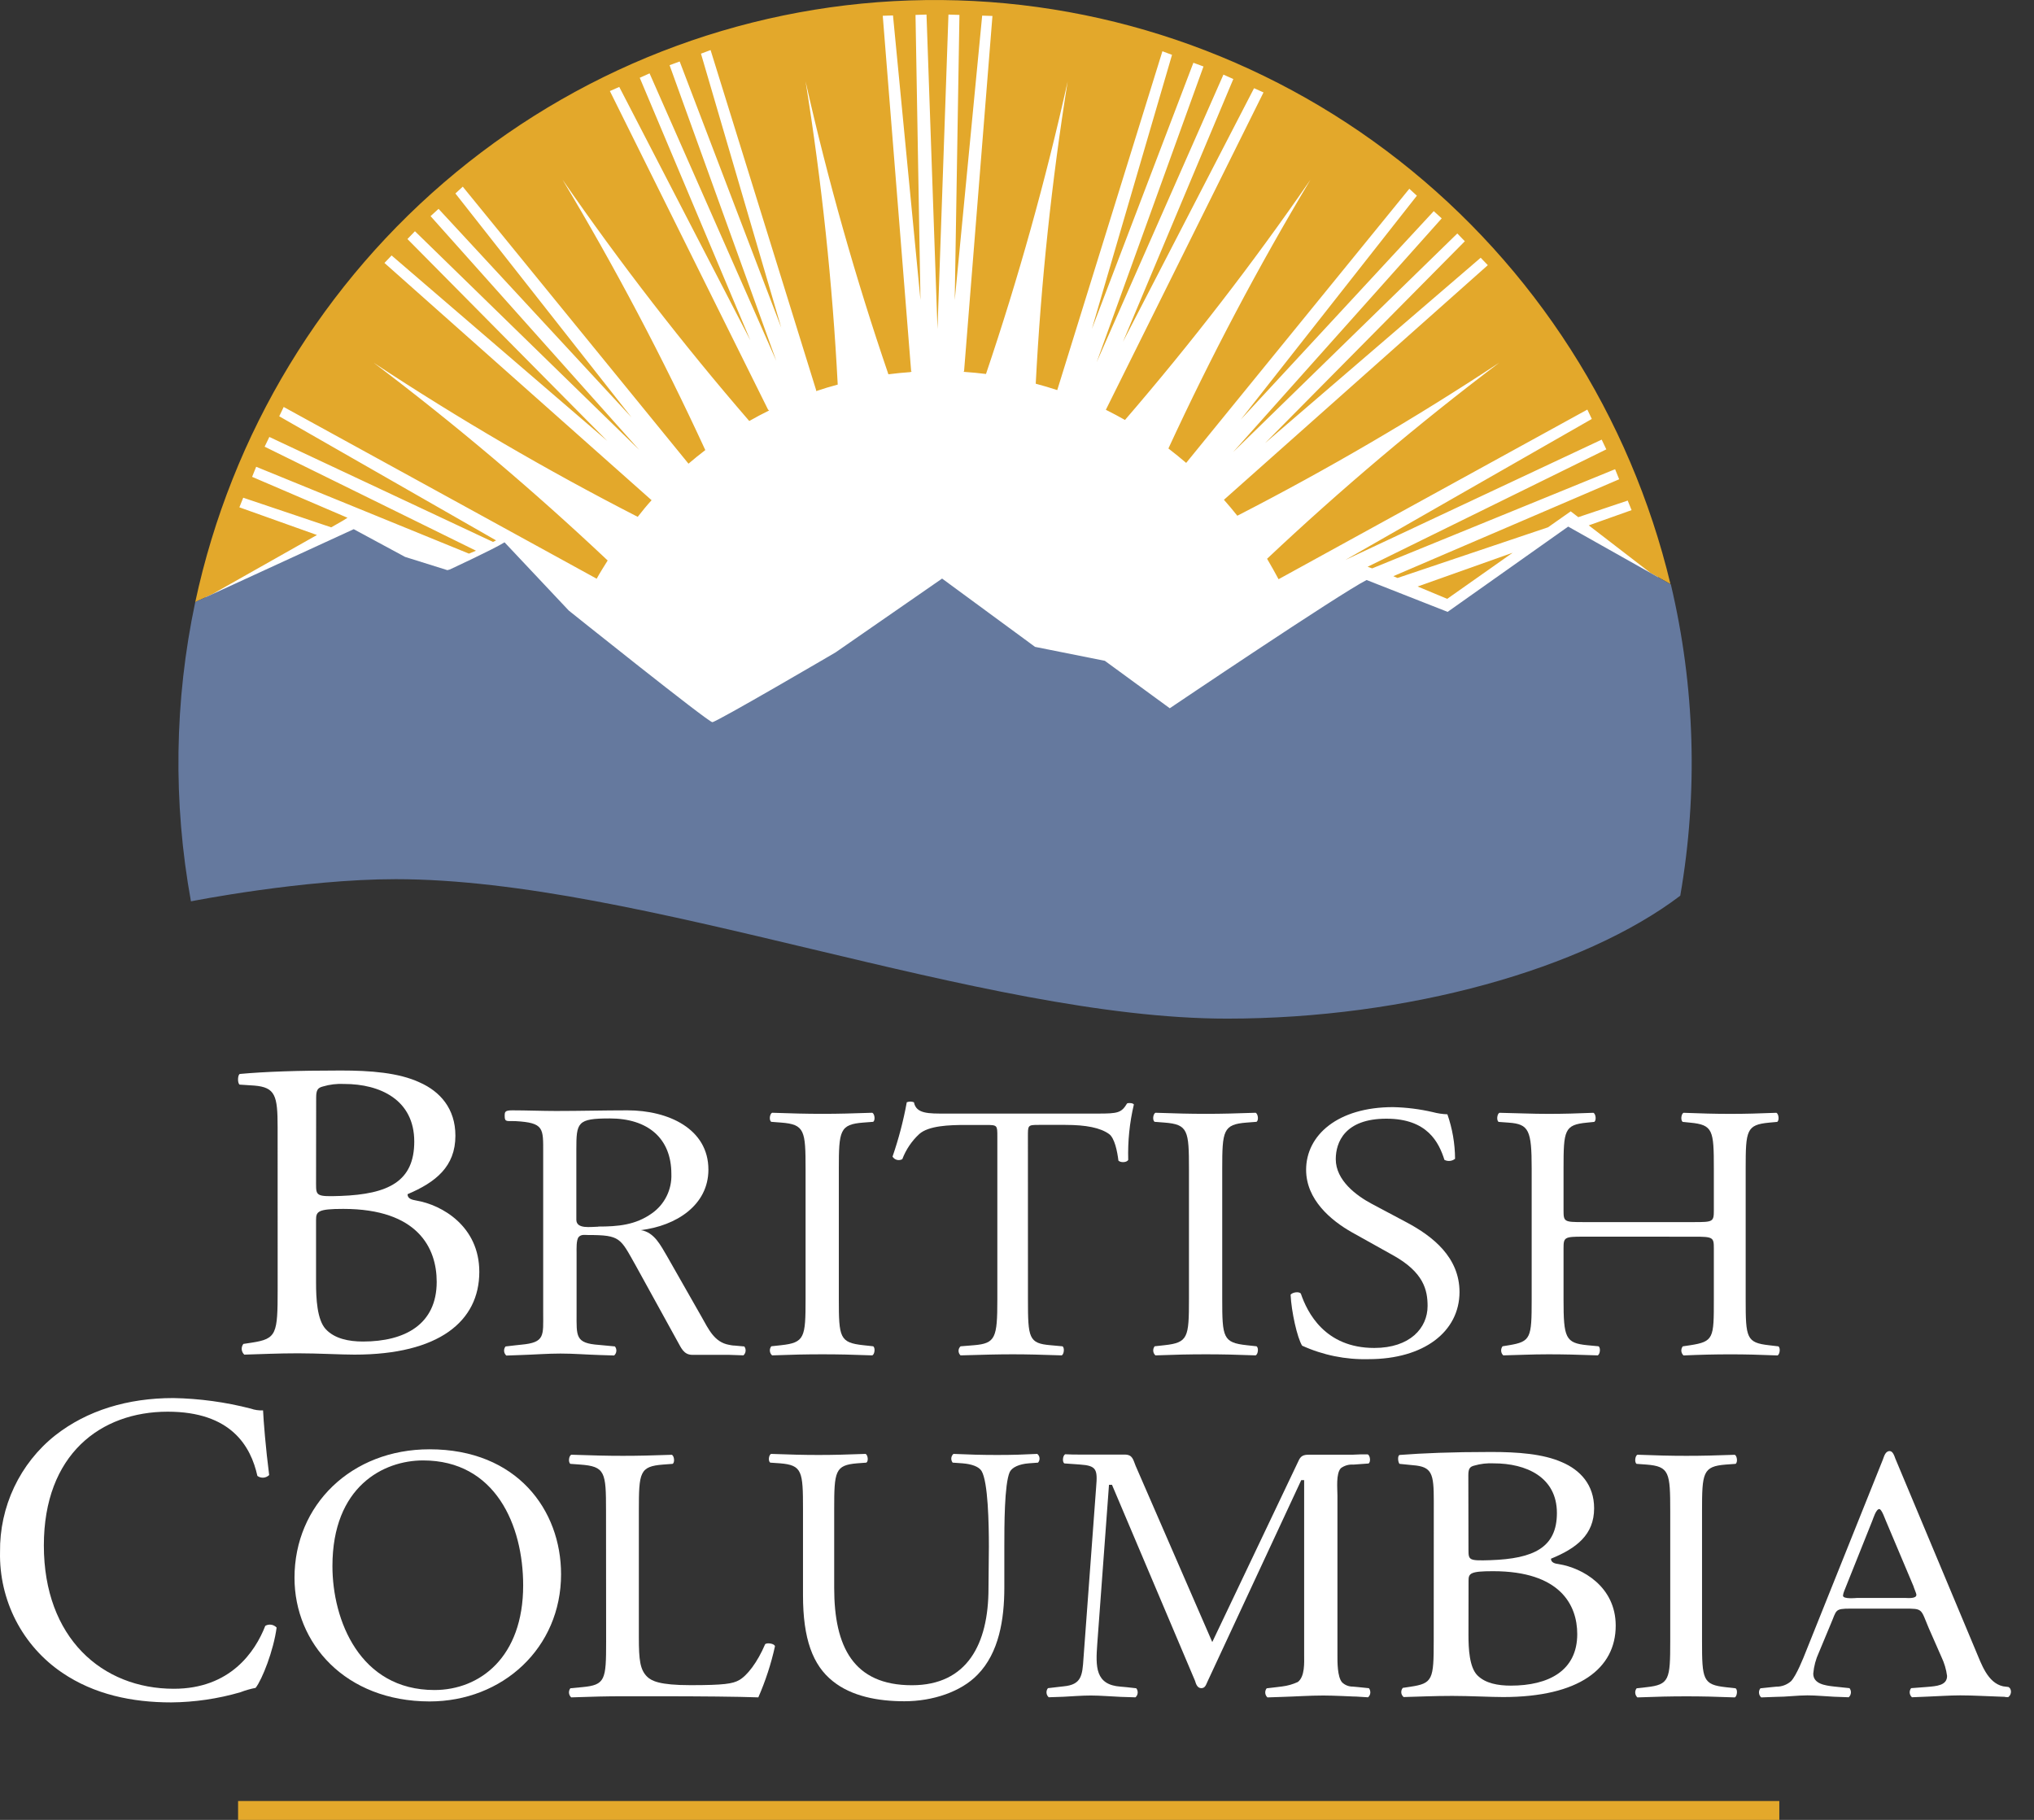 <svg width="57" height="51" viewBox="0 0 57 51" fill="none" xmlns="http://www.w3.org/2000/svg">
<rect x="0" y="0" width="57" height="51" fill="#333333" stroke="none"/>
<path d="M49.863 50.471H6.672V51H49.863V50.471Z" fill="#E3A82B"/>
<path d="M7.78 31.59C7.78 30.705 7.718 30.471 7.125 30.422L6.713 30.395C6.646 30.341 6.664 30.101 6.726 30.096C7.435 30.032 8.33 30 9.553 30C10.377 30 11.172 30.059 11.763 30.335C12.329 30.586 12.762 31.064 12.762 31.828C12.762 32.689 12.213 33.131 11.421 33.466C11.421 33.585 11.526 33.621 11.671 33.645C12.381 33.765 13.432 34.362 13.432 35.642C13.432 37.027 12.303 37.962 9.935 37.962C9.553 37.962 8.909 37.925 8.356 37.925C7.778 37.925 7.331 37.949 6.846 37.962C6.805 37.925 6.779 37.873 6.774 37.817C6.769 37.761 6.786 37.706 6.82 37.662L7.058 37.626C7.754 37.518 7.781 37.387 7.781 36.132L7.78 31.59ZM8.857 33.18C8.857 33.515 8.871 33.538 9.544 33.515C10.886 33.466 11.609 33.108 11.609 31.991C11.609 30.82 10.649 30.377 9.649 30.377C9.445 30.366 9.24 30.39 9.044 30.449C8.907 30.485 8.86 30.544 8.86 30.76L8.857 33.18ZM8.857 35.949C8.857 36.38 8.883 36.989 9.132 37.252C9.38 37.516 9.774 37.595 10.172 37.595C11.343 37.595 12.238 37.117 12.238 35.922C12.238 34.977 11.711 33.878 9.62 33.878C8.911 33.878 8.857 33.948 8.857 34.188V35.949Z" fill="white"/>
<path d="M22.575 32.767C22.575 31.683 22.552 31.51 21.889 31.459L21.614 31.438C21.547 31.398 21.569 31.214 21.637 31.184C22.198 31.203 22.581 31.214 23.052 31.214C23.502 31.214 23.884 31.203 24.445 31.184C24.512 31.214 24.535 31.398 24.468 31.438L24.194 31.459C23.531 31.51 23.507 31.683 23.507 32.767V36.4C23.507 37.483 23.529 37.626 24.194 37.698L24.468 37.728C24.535 37.769 24.512 37.953 24.445 37.983C23.884 37.962 23.502 37.953 23.052 37.953C22.581 37.953 22.198 37.962 21.637 37.983C21.601 37.952 21.579 37.908 21.575 37.86C21.57 37.813 21.585 37.766 21.614 37.728L21.889 37.698C22.551 37.626 22.575 37.483 22.575 36.4V32.767Z" fill="white"/>
<path d="M28.807 36.421C28.807 37.493 28.828 37.647 29.438 37.698L29.775 37.729C29.838 37.769 29.817 37.953 29.754 37.983C29.154 37.963 28.793 37.953 28.381 37.953C27.97 37.953 27.592 37.963 26.918 37.983C26.901 37.967 26.887 37.948 26.877 37.926C26.867 37.904 26.862 37.88 26.862 37.856C26.862 37.832 26.867 37.808 26.877 37.786C26.887 37.764 26.901 37.745 26.918 37.729L27.297 37.698C27.897 37.647 27.949 37.493 27.949 36.421V31.851C27.949 31.535 27.949 31.526 27.633 31.526H27.056C26.603 31.526 26.023 31.545 25.76 31.781C25.55 31.975 25.388 32.216 25.286 32.484C25.24 32.51 25.186 32.517 25.135 32.504C25.084 32.491 25.04 32.459 25.012 32.413C25.183 31.917 25.317 31.408 25.411 30.89C25.476 30.865 25.547 30.865 25.612 30.89C25.675 31.217 26.023 31.207 26.506 31.207H30.762C31.33 31.207 31.425 31.187 31.585 30.922C31.639 30.901 31.754 30.911 31.775 30.953C31.655 31.46 31.602 31.982 31.617 32.504C31.576 32.585 31.396 32.585 31.342 32.524C31.311 32.27 31.237 31.892 31.079 31.779C30.837 31.605 30.438 31.524 29.858 31.524H29.11C28.795 31.524 28.806 31.534 28.806 31.871L28.807 36.421Z" fill="white"/>
<path d="M33.319 32.767C33.319 31.683 33.295 31.51 32.632 31.459L32.358 31.438C32.29 31.398 32.312 31.214 32.38 31.184C32.941 31.203 33.324 31.214 33.795 31.214C34.245 31.214 34.627 31.203 35.188 31.184C35.255 31.214 35.279 31.398 35.211 31.438L34.937 31.459C34.274 31.51 34.251 31.683 34.251 32.767V36.4C34.251 37.483 34.273 37.626 34.937 37.698L35.211 37.728C35.279 37.769 35.255 37.953 35.188 37.983C34.627 37.962 34.245 37.953 33.795 37.953C33.324 37.953 32.941 37.962 32.38 37.983C32.344 37.952 32.322 37.908 32.318 37.86C32.314 37.813 32.328 37.766 32.358 37.728L32.632 37.698C33.295 37.626 33.319 37.483 33.319 36.4V32.767Z" fill="white"/>
<path d="M38.352 38.089C37.711 38.106 37.074 37.977 36.49 37.711C36.352 37.487 36.19 36.761 36.167 36.282C36.226 36.21 36.406 36.189 36.454 36.251C36.632 36.772 37.122 37.775 38.513 37.775C39.516 37.775 40.006 37.214 40.006 36.6C40.006 36.152 39.898 35.652 39.026 35.171L37.892 34.538C37.295 34.202 36.602 33.619 36.602 32.782C36.602 31.813 37.486 31.026 39.038 31.026C39.412 31.034 39.785 31.081 40.149 31.165C40.283 31.201 40.422 31.222 40.561 31.227C40.701 31.628 40.774 32.049 40.776 32.474C40.735 32.507 40.685 32.528 40.632 32.533C40.579 32.539 40.526 32.529 40.478 32.504C40.322 32.014 40.001 31.35 38.853 31.35C37.684 31.35 37.433 32.014 37.433 32.485C37.433 33.076 38.006 33.505 38.447 33.739L39.408 34.25C40.161 34.649 40.901 35.24 40.901 36.211C40.896 37.318 39.905 38.089 38.352 38.089Z" fill="white"/>
<path d="M44.365 34.656C43.842 34.656 43.816 34.675 43.816 34.981V36.421C43.816 37.493 43.87 37.637 44.48 37.698L44.796 37.728C44.861 37.769 44.84 37.953 44.774 37.983C44.186 37.962 43.813 37.953 43.391 37.953C42.923 37.953 42.553 37.974 42.127 37.983C42.093 37.951 42.071 37.907 42.068 37.86C42.064 37.813 42.078 37.766 42.107 37.728L42.291 37.698C42.901 37.596 42.923 37.493 42.923 36.421V32.747C42.923 31.675 42.846 31.501 42.281 31.461L41.997 31.44C41.932 31.4 41.954 31.215 42.019 31.185C42.553 31.195 42.923 31.215 43.391 31.215C43.816 31.215 44.186 31.204 44.654 31.185C44.72 31.215 44.742 31.4 44.676 31.44L44.469 31.461C43.837 31.522 43.816 31.675 43.816 32.747V33.922C43.816 34.237 43.837 34.248 44.365 34.248H47.479C48.002 34.248 48.028 34.237 48.028 33.922V32.747C48.028 31.675 48.006 31.522 47.364 31.461L47.157 31.44C47.091 31.4 47.113 31.215 47.178 31.185C47.679 31.204 48.05 31.215 48.496 31.215C48.92 31.215 49.291 31.204 49.781 31.185C49.847 31.215 49.867 31.4 49.803 31.44L49.574 31.461C48.942 31.522 48.92 31.675 48.92 32.747V36.423C48.92 37.495 48.942 37.627 49.574 37.699L49.836 37.73C49.9 37.77 49.878 37.954 49.814 37.985C49.291 37.964 48.92 37.954 48.496 37.954C48.05 37.954 47.657 37.964 47.178 37.985C47.143 37.953 47.122 37.909 47.117 37.862C47.114 37.814 47.127 37.767 47.157 37.73L47.364 37.699C48.028 37.597 48.028 37.495 48.028 36.423V34.982C48.028 34.676 48.006 34.657 47.479 34.657L44.365 34.656Z" fill="white"/>
<path d="M1.546 40.226C2.441 39.523 3.582 39.179 4.857 39.179C5.59 39.192 6.319 39.292 7.029 39.475C7.139 39.514 7.255 39.53 7.372 39.525C7.384 39.809 7.446 40.584 7.543 41.336C7.5 41.379 7.443 41.405 7.383 41.41C7.322 41.414 7.262 41.397 7.213 41.361C7.029 40.53 6.477 39.561 4.699 39.561C2.823 39.561 1.229 40.757 1.229 43.31C1.229 45.898 2.86 47.326 4.871 47.326C6.452 47.326 7.151 46.29 7.434 45.563C7.484 45.533 7.543 45.522 7.601 45.531C7.659 45.54 7.712 45.568 7.752 45.611C7.667 46.253 7.347 47.067 7.163 47.301C7.017 47.329 6.874 47.37 6.735 47.424C6.105 47.607 5.453 47.702 4.797 47.708C3.699 47.708 2.639 47.485 1.744 46.877C1.195 46.506 0.748 46.002 0.443 45.411C0.139 44.819 -0.013 44.16 0.001 43.494C-0.007 42.866 0.128 42.245 0.396 41.678C0.664 41.111 1.057 40.614 1.546 40.226V40.226Z" fill="white"/>
<path d="M8.253 44.216C8.253 42.173 9.847 40.615 12.036 40.615C14.491 40.615 15.723 42.32 15.723 44.117C15.723 46.18 14.087 47.681 12.036 47.681C9.677 47.677 8.253 46.054 8.253 44.216ZM14.661 44.429C14.661 42.745 13.885 40.927 11.855 40.927C10.75 40.927 9.316 41.653 9.316 43.889C9.316 45.4 10.08 47.361 12.174 47.361C13.449 47.361 14.661 46.441 14.661 44.429Z" fill="white"/>
<path d="M27.712 43.337C27.712 42.703 27.69 41.529 27.507 41.223C27.432 41.101 27.233 41.029 26.972 41.008L26.697 40.989C26.669 40.953 26.655 40.907 26.659 40.862C26.663 40.816 26.685 40.774 26.719 40.744C27.131 40.763 27.524 40.774 27.942 40.774C28.392 40.774 28.682 40.763 29.068 40.744C29.086 40.758 29.101 40.776 29.112 40.796C29.123 40.816 29.129 40.839 29.131 40.861C29.133 40.884 29.131 40.907 29.124 40.929C29.116 40.951 29.105 40.971 29.09 40.989L28.832 41.008C28.557 41.029 28.36 41.122 28.296 41.253C28.145 41.591 28.145 42.766 28.145 43.337V44.491C28.145 45.379 27.996 46.319 27.395 46.931C26.933 47.41 26.14 47.676 25.345 47.676C24.605 47.676 23.866 47.538 23.34 47.115C22.772 46.665 22.503 45.92 22.503 44.706V42.295C22.503 41.234 22.482 41.059 21.86 41.008L21.586 40.989C21.521 40.947 21.543 40.774 21.608 40.744C22.144 40.763 22.508 40.774 22.938 40.774C23.367 40.774 23.731 40.763 24.257 40.744C24.321 40.774 24.343 40.947 24.279 40.989L24.021 41.008C23.399 41.059 23.377 41.234 23.377 42.295V44.501C23.377 46.145 23.914 47.227 25.555 47.227C27.11 47.227 27.701 46.063 27.701 44.512L27.712 43.337Z" fill="white"/>
<path d="M40.18 42.062C40.18 41.297 40.132 41.102 39.598 41.061L39.22 41.023C39.176 40.984 39.154 40.778 39.231 40.773C39.872 40.724 40.677 40.69 41.781 40.69C42.528 40.69 43.239 40.741 43.773 40.977C44.282 41.195 44.673 41.608 44.673 42.268C44.673 43.011 44.175 43.391 43.464 43.681C43.464 43.783 43.559 43.819 43.689 43.834C44.33 43.938 45.278 44.453 45.278 45.557C45.278 46.754 44.258 47.558 42.121 47.558C41.778 47.558 41.196 47.526 40.699 47.526C40.178 47.526 39.774 47.547 39.335 47.558C39.316 47.543 39.301 47.524 39.29 47.503C39.278 47.482 39.271 47.459 39.269 47.434C39.267 47.41 39.27 47.386 39.277 47.363C39.284 47.34 39.296 47.319 39.312 47.301L39.524 47.269C40.153 47.176 40.178 47.063 40.178 45.98L40.18 42.062ZM41.152 43.433C41.152 43.722 41.165 43.742 41.769 43.722C42.978 43.681 43.63 43.37 43.63 42.401C43.63 41.39 42.765 41.009 41.863 41.009C41.678 40.999 41.492 41.02 41.314 41.072C41.195 41.102 41.148 41.153 41.148 41.339L41.152 43.433ZM41.152 45.826C41.152 46.197 41.176 46.722 41.401 46.949C41.626 47.176 41.983 47.238 42.338 47.238C43.394 47.238 44.2 46.823 44.2 45.794C44.2 44.98 43.724 44.031 41.84 44.031C41.199 44.031 41.154 44.092 41.154 44.3L41.152 45.826Z" fill="white"/>
<path d="M20.858 37.733L20.584 37.708C20.527 37.708 20.477 37.696 20.429 37.687C20.017 37.614 19.854 37.244 19.66 36.902L18.688 35.195C18.521 34.918 18.341 34.529 17.956 34.473C18.952 34.353 19.852 33.772 19.852 32.778C19.852 31.629 18.724 31.116 17.584 31.116C16.898 31.116 16.278 31.134 15.582 31.134C15.199 31.134 14.742 31.116 14.359 31.116C14.145 31.116 14.143 31.159 14.143 31.28C14.143 31.457 14.217 31.408 14.443 31.418C15.254 31.464 15.222 31.616 15.222 32.317V36.791C15.222 37.431 15.277 37.622 14.61 37.683L14.451 37.7L14.167 37.733C14.137 37.77 14.123 37.817 14.127 37.865C14.131 37.913 14.153 37.956 14.189 37.988L14.6 37.973C14.97 37.962 15.338 37.932 15.707 37.932C16.076 37.932 16.433 37.962 16.798 37.973L17.21 37.986C17.246 37.955 17.268 37.911 17.272 37.864C17.276 37.816 17.262 37.769 17.232 37.732L16.948 37.705L16.79 37.69C16.117 37.643 16.158 37.452 16.158 36.795V35.102C16.158 35.004 16.146 34.742 16.219 34.664C16.291 34.587 16.386 34.61 16.482 34.61C17.394 34.61 17.381 34.697 17.814 35.463L18.989 37.596C19.085 37.761 19.156 37.968 19.401 37.968H20.422L20.834 37.982C20.868 37.952 20.89 37.909 20.894 37.863C20.899 37.816 20.886 37.77 20.858 37.733V37.733ZM16.764 34.377C16.559 34.377 16.151 34.454 16.151 34.181V32.219C16.151 31.453 16.176 31.343 17.088 31.343C18.154 31.343 18.814 31.897 18.814 32.897C18.823 33.114 18.777 33.329 18.681 33.522C18.585 33.716 18.442 33.882 18.265 34.005C17.807 34.331 17.316 34.373 16.764 34.373V34.377Z" fill="white"/>
<path d="M16.983 42.331C16.983 41.257 16.961 41.094 16.26 41.043L15.985 41.023C15.919 40.982 15.941 40.799 16.009 40.767C16.632 40.788 17.011 40.798 17.455 40.798C17.9 40.798 18.268 40.788 18.828 40.769C18.894 40.799 18.916 40.982 18.85 41.023L18.582 41.043C17.926 41.094 17.903 41.257 17.903 42.331V45.883C17.903 46.527 17.937 46.793 18.138 46.991C18.26 47.103 18.471 47.225 19.351 47.225C20.297 47.225 20.53 47.184 20.709 47.086C20.931 46.964 21.221 46.597 21.443 46.075C21.51 46.025 21.717 46.066 21.717 46.138C21.609 46.628 21.452 47.107 21.251 47.567C20.682 47.546 19.624 47.536 18.478 47.536H17.454C16.986 47.536 16.631 47.546 16.007 47.567C15.972 47.535 15.95 47.492 15.945 47.444C15.941 47.397 15.955 47.349 15.984 47.312L16.319 47.28C16.964 47.219 16.986 47.077 16.986 46.005L16.983 42.331Z" fill="white"/>
<path d="M46.806 42.35C46.806 41.268 46.784 41.094 46.139 41.043L45.864 41.023C45.799 40.982 45.821 40.799 45.886 40.767C46.435 40.788 46.805 40.798 47.259 40.798C47.713 40.798 48.069 40.788 48.615 40.769C48.68 40.799 48.702 40.982 48.637 41.023L48.363 41.043C47.719 41.094 47.697 41.268 47.697 42.35V45.985C47.697 47.068 47.719 47.211 48.363 47.282L48.637 47.313C48.702 47.353 48.68 47.538 48.615 47.568C48.066 47.547 47.697 47.538 47.259 47.538C46.821 47.538 46.435 47.547 45.886 47.568C45.851 47.536 45.83 47.492 45.825 47.445C45.821 47.398 45.835 47.351 45.864 47.313L46.139 47.282C46.784 47.211 46.806 47.068 46.806 45.985V42.35Z" fill="white"/>
<path d="M38.072 47.28C38.016 47.273 37.911 47.265 37.911 47.265C37.8 47.267 37.692 47.225 37.611 47.147C37.474 46.995 37.48 46.561 37.48 46.388V41.913C37.48 41.718 37.434 41.296 37.575 41.145C37.676 41.07 37.8 41.034 37.925 41.044V41.044L38.078 41.033L38.352 41.013C38.419 40.972 38.397 40.789 38.33 40.757C38.179 40.757 38.043 40.757 37.918 40.766H36.725C36.588 40.766 36.477 40.766 36.406 40.904L33.972 46.017L31.824 41.077C31.753 40.904 31.741 40.763 31.516 40.763H30.273C30.144 40.763 29.998 40.763 29.851 40.754C29.784 40.786 29.761 40.969 29.828 41.011L30.103 41.03L30.265 41.042C30.731 41.073 30.76 41.181 30.718 41.673L30.363 46.475C30.332 46.957 30.306 47.211 29.806 47.258C29.806 47.258 29.7 47.272 29.641 47.277L29.367 47.309C29.337 47.346 29.323 47.393 29.327 47.441C29.331 47.488 29.353 47.532 29.389 47.564L29.801 47.55C30.055 47.537 30.313 47.515 30.571 47.515C30.845 47.515 31.128 47.542 31.408 47.553L31.82 47.566C31.855 47.535 31.878 47.491 31.882 47.444C31.886 47.396 31.872 47.349 31.842 47.312L31.567 47.281L31.409 47.267C30.687 47.218 30.704 46.704 30.749 46.074L31.078 41.61H31.162L33.489 47.103C33.512 47.179 33.548 47.309 33.666 47.309C33.784 47.309 33.803 47.19 33.843 47.114L36.465 41.48H36.547V46.388C36.547 46.583 36.572 46.983 36.37 47.136C36.229 47.201 36.078 47.244 35.924 47.262C35.877 47.269 35.828 47.276 35.772 47.281L35.497 47.313C35.467 47.35 35.453 47.397 35.457 47.445C35.461 47.492 35.483 47.536 35.519 47.568L35.931 47.554C36.312 47.543 36.699 47.515 37.087 47.515C37.361 47.515 37.91 47.542 37.91 47.542C38.047 47.542 38.185 47.56 38.338 47.565C38.374 47.534 38.397 47.49 38.401 47.443C38.405 47.395 38.391 47.347 38.362 47.31L38.072 47.28Z" fill="white"/>
<path d="M56.324 47.308L56.287 47.277L56.133 47.257C55.695 47.158 55.525 46.626 55.363 46.247L53.112 40.87C53.089 40.804 53.045 40.665 52.956 40.665C52.832 40.665 52.799 40.816 52.766 40.9L50.614 46.268C50.535 46.471 50.339 46.96 50.19 47.115C50.075 47.215 49.929 47.269 49.778 47.267L49.598 47.285L49.333 47.313C49.303 47.35 49.289 47.398 49.294 47.445C49.298 47.493 49.321 47.537 49.356 47.568L49.768 47.553C50.062 47.553 50.357 47.511 50.652 47.511C50.899 47.511 51.148 47.538 51.395 47.549L51.807 47.564C51.842 47.533 51.865 47.489 51.869 47.441C51.874 47.394 51.859 47.346 51.83 47.309L51.548 47.279L51.396 47.263C51.137 47.234 50.814 47.187 50.814 46.901C50.832 46.696 50.885 46.497 50.971 46.311L51.306 45.507C51.473 45.122 51.406 45.08 51.855 45.08H53.364C53.898 45.08 53.82 45.08 54.051 45.627L54.408 46.439C54.487 46.605 54.54 46.783 54.564 46.966C54.564 47.234 54.272 47.252 54 47.275L53.831 47.288L53.557 47.309C53.527 47.346 53.513 47.394 53.517 47.441C53.522 47.489 53.544 47.533 53.58 47.564L53.992 47.547C54.309 47.536 54.629 47.511 54.935 47.511C55.325 47.511 55.716 47.538 56.106 47.549C56.235 47.549 56.126 47.557 56.275 47.562C56.314 47.535 56.342 47.493 56.351 47.445C56.361 47.398 56.351 47.348 56.324 47.308V47.308ZM53.374 44.78H52.059C52.014 44.78 51.647 44.823 51.647 44.715C51.653 44.67 51.664 44.627 51.682 44.585L52.47 42.614C52.493 42.56 52.572 42.29 52.664 42.29C52.733 42.29 52.824 42.567 52.847 42.614L53.624 44.455C53.624 44.477 53.704 44.65 53.704 44.693C53.705 44.812 53.443 44.78 53.374 44.78Z" fill="white"/>
<path d="M11.058 24.222C17.937 24.222 27.453 28.13 34.358 28.13C39.283 28.13 44.093 26.802 46.823 24.849C47.325 21.825 47.168 18.727 46.363 15.77C45.558 12.813 44.124 10.069 42.162 7.728C40.199 5.387 37.755 3.505 34.999 2.213C32.242 0.922 29.24 0.251 26.201 0.248C23.162 0.245 20.159 0.91 17.4 2.197C14.642 3.483 12.194 5.36 10.227 7.698C8.26 10.035 6.821 12.777 6.011 15.732C5.2 18.687 5.038 21.785 5.534 24.81C6.294 24.669 8.859 24.222 11.058 24.222Z" fill="white"/>
<path d="M39.727 16.436L40.556 16.782L42.39 15.49L39.727 16.436Z" fill="#E3A82B"/>
<path d="M8.882 14.993L6.708 14.217L6.816 13.948L9.275 14.776H9.286L9.609 14.591L9.738 14.51L7.065 13.363L7.179 13.081L13.142 15.515L13.339 15.433L7.416 12.518L7.548 12.245L13.816 15.187L13.902 15.144L7.825 11.666L7.95 11.405L16.721 16.218C16.794 16.083 16.945 15.839 17.029 15.707C14.945 13.741 12.756 11.891 10.472 10.166C12.859 11.741 15.329 13.182 17.871 14.484C18.005 14.315 18.116 14.174 18.26 14.018L10.774 7.369L10.974 7.159L17.017 12.355L11.418 6.699L11.628 6.48L17.914 12.608L12.066 6.057L12.29 5.853L17.697 11.696L12.762 5.422L12.968 5.231L19.294 12.994C19.459 12.852 19.595 12.745 19.765 12.613C18.569 10.016 17.233 7.486 15.764 5.035C17.386 7.383 19.132 9.641 20.997 11.798C21.18 11.694 21.366 11.595 21.555 11.502L21.524 11.48L17.091 2.552L17.354 2.436L21.027 9.537L17.928 2.18L18.203 2.056L21.755 10.114L18.764 1.827L19.047 1.723L21.894 9.184L19.644 1.504L19.913 1.403L22.871 10.933V10.958H22.878C23.074 10.891 23.274 10.832 23.476 10.778C23.328 7.931 23.027 5.095 22.575 2.281C23.201 5.057 23.976 7.797 24.896 10.489C25.104 10.463 25.311 10.441 25.522 10.427V10.416H25.549L25.533 10.395L24.738 0.442L25.025 0.433L25.795 8.406L25.656 0.418L25.964 0.408L26.272 9.221L26.579 0.408L26.887 0.418L26.755 8.41L27.524 0.438L27.812 0.447L27.017 10.399L27.001 10.421H27.015C27.221 10.435 27.424 10.455 27.631 10.48C28.54 7.791 29.304 5.053 29.92 2.281C29.471 5.086 29.172 7.915 29.025 10.753C29.228 10.807 29.43 10.867 29.628 10.932L32.575 1.436L32.844 1.537L30.598 9.219L33.443 1.759L33.726 1.863L30.733 10.149L34.285 2.091L34.562 2.215L31.47 9.578L35.143 2.472L35.408 2.59L30.99 11.484C31.172 11.575 31.35 11.669 31.526 11.769C33.378 9.621 35.114 7.373 36.725 5.035C35.264 7.472 33.935 9.986 32.743 12.568C32.912 12.699 33.08 12.834 33.241 12.972L39.494 5.29L39.706 5.484L34.771 11.758L40.179 5.917L40.402 6.12L34.554 12.672L40.839 6.543L41.05 6.761L35.451 12.418L41.494 7.223L41.694 7.431L34.299 14.006C34.428 14.15 34.553 14.301 34.674 14.453C37.197 13.158 39.647 11.726 42.016 10.163C39.75 11.875 37.577 13.71 35.508 15.659C35.6 15.815 35.747 16.074 35.83 16.232L44.483 11.478L44.608 11.741L37.701 15.692L44.885 12.32L45.015 12.593L38.326 15.883L38.453 15.928L45.261 13.149L45.375 13.431L39.046 16.147L39.164 16.197L43.381 14.777L44.017 14.33L44.229 14.493L45.614 14.028L45.723 14.296L44.523 14.723L46.257 16.058L46.813 16.369C45.684 11.66 43.005 7.476 39.214 4.503C35.423 1.53 30.744 -0.057 25.942 0.002C21.14 0.06 16.5 1.762 12.782 4.827C9.063 7.892 6.485 12.14 5.471 16.875L5.548 16.836L5.802 16.721L5.955 16.647L8.882 14.993Z" fill="#E3A82B"/>
<path d="M5.351 25.259C5.351 25.259 8.478 24.638 11.089 24.638C17.968 24.638 27.484 28.546 34.388 28.546C39.454 28.546 44.39 27.149 47.087 25.101C47.59 22.205 47.5 19.236 46.823 16.377L43.946 14.757L40.568 17.147L38.297 16.254C37.527 16.647 32.781 19.848 32.781 19.848L30.961 18.518L29.006 18.128L26.401 16.214L23.412 18.285C23.412 18.285 20.078 20.238 19.962 20.238C19.847 20.238 15.94 17.111 15.94 17.111L14.139 15.198C13.831 15.392 12.6 15.961 12.6 15.961L12.537 15.978L11.352 15.607L9.912 14.83L5.548 16.836L5.471 16.875C4.886 19.635 4.846 22.483 5.351 25.259V25.259Z" fill="#65799E"/>
</svg>

